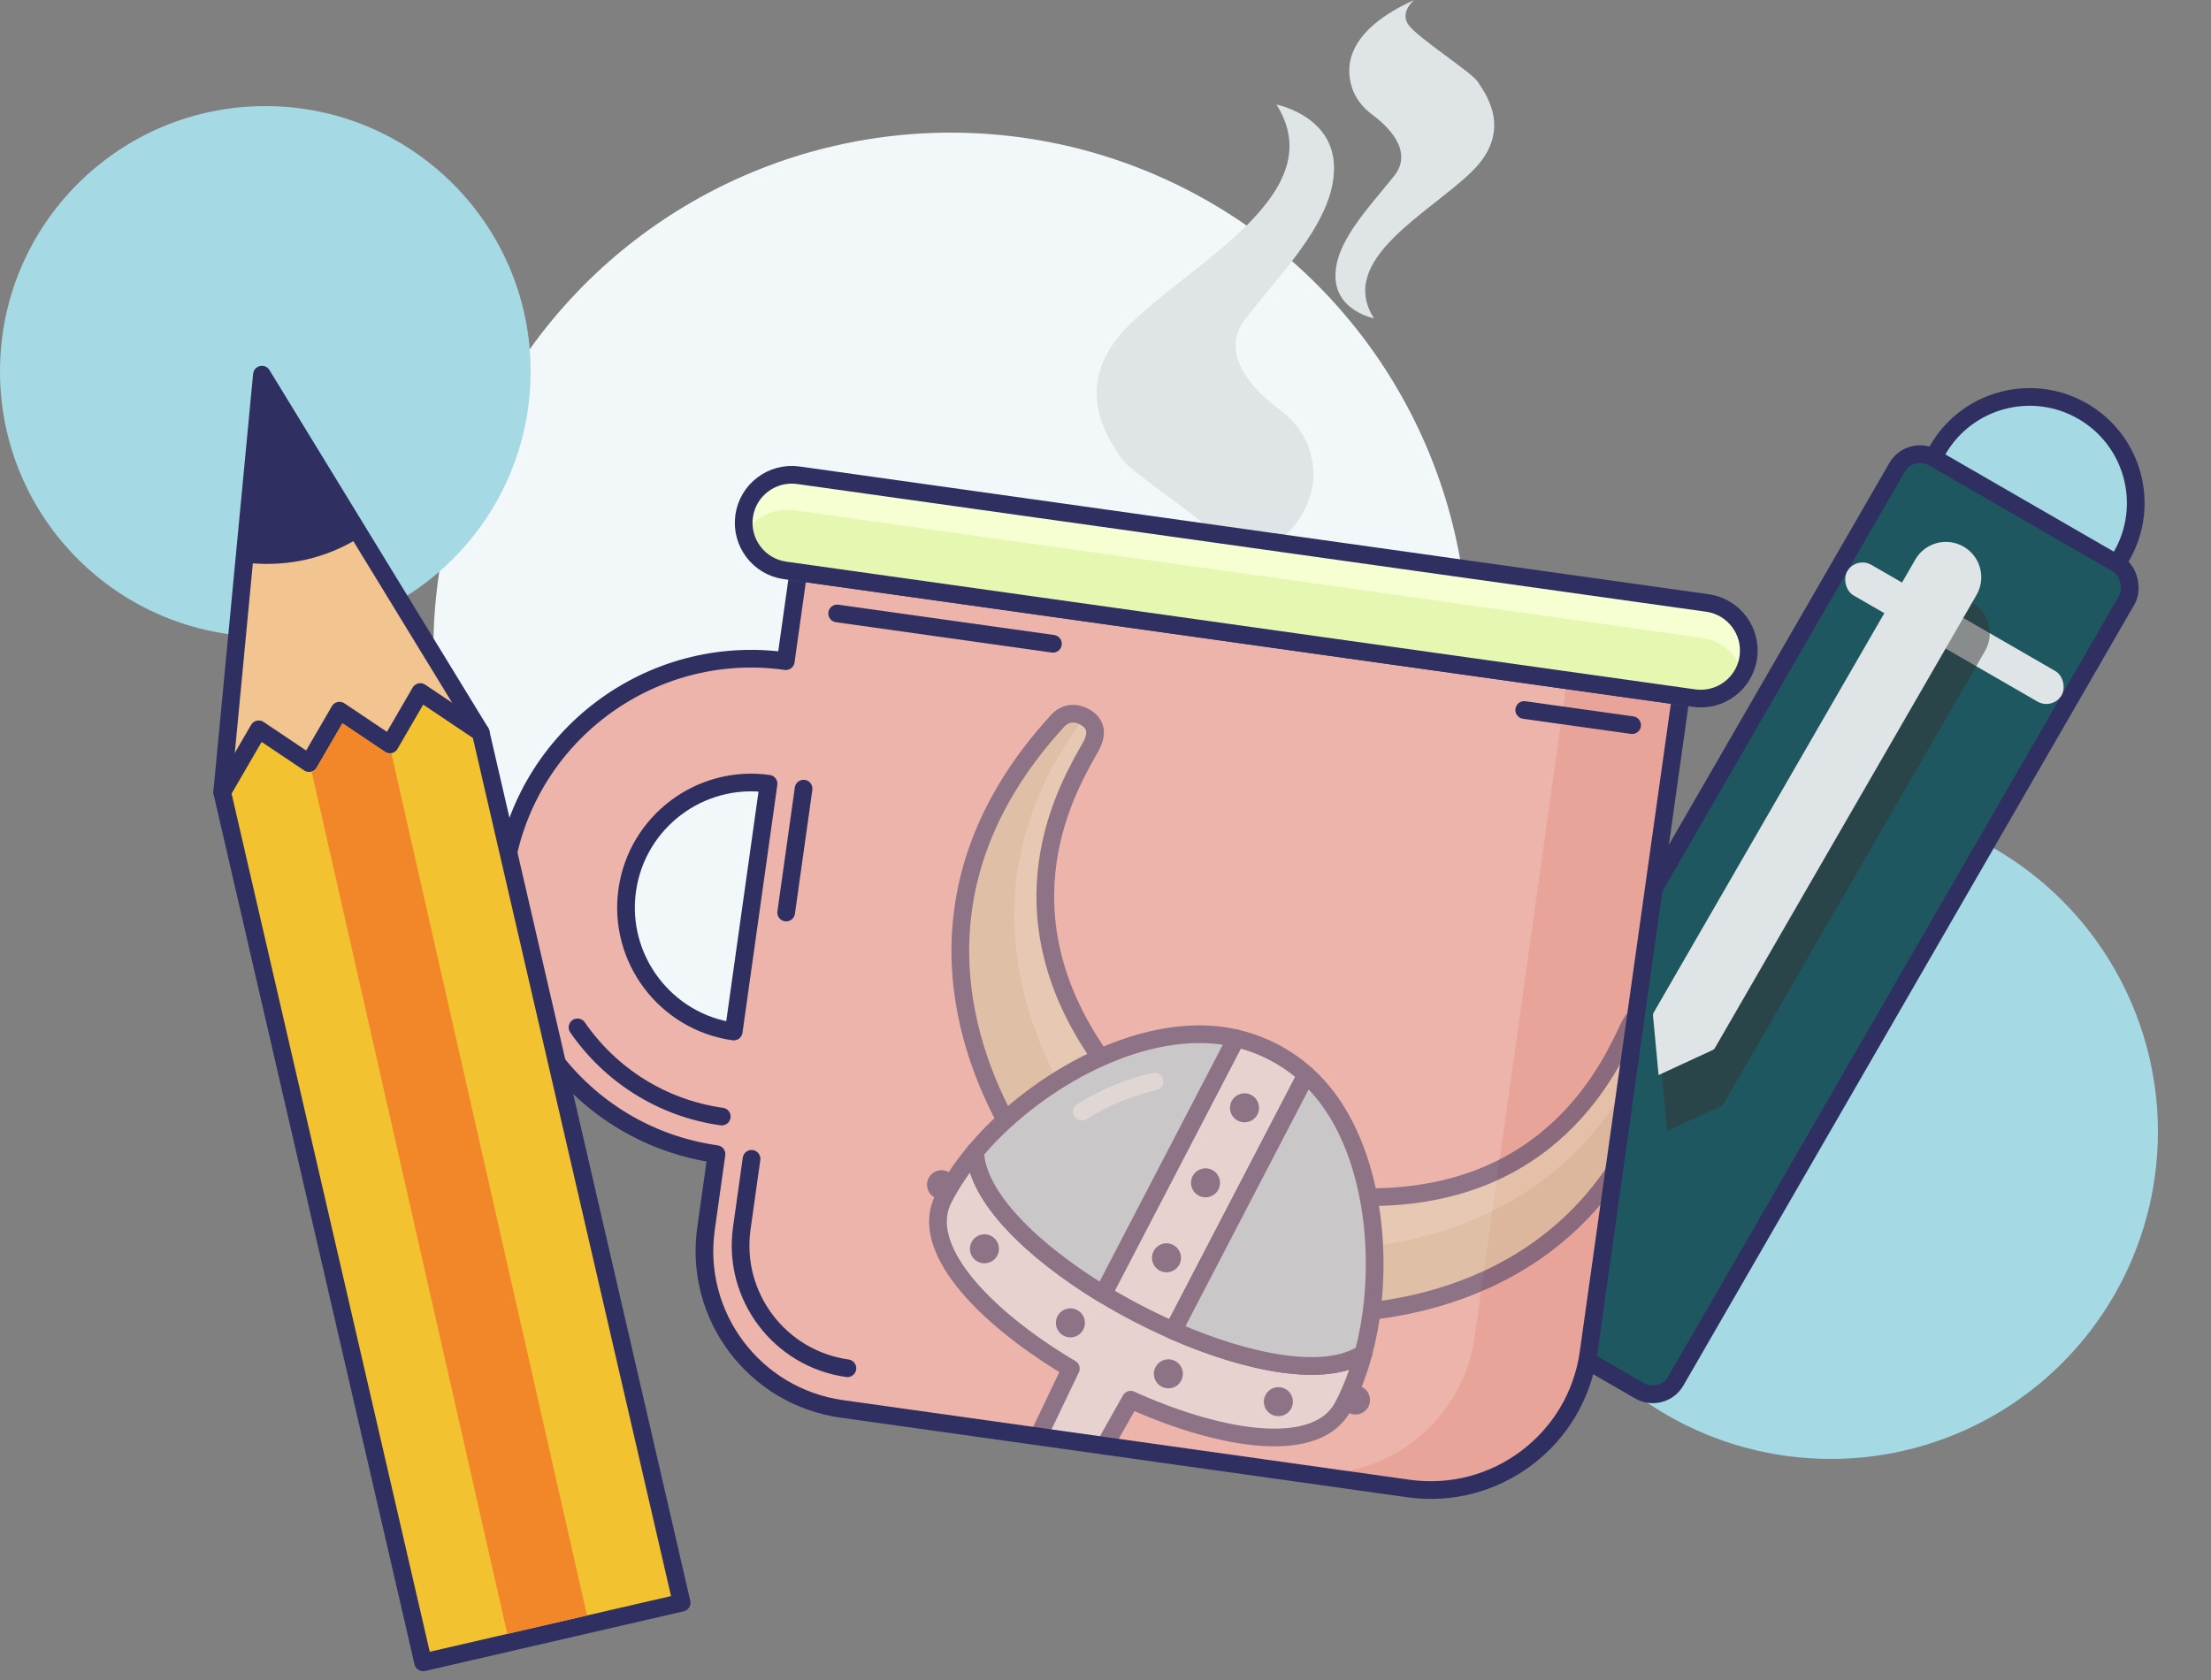 <?xml version="1.0" encoding="UTF-8"?>
<svg width="250px" height="190px" viewBox="0 0 250 190" version="1.1" xmlns="http://www.w3.org/2000/svg" xmlns:xlink="http://www.w3.org/1999/xlink">
    <rect x="0" y="0" width="250" height="190" fill="#808080" stroke="none"/>
    <!-- Generator: Sketch 49.3 (51167) - http://www.bohemiancoding.com/sketch -->
    <title>Artboard</title>
    <desc>Created with Sketch.</desc>
    <defs>
        <path d="M28.15,0.346 L28.15,10.496 C12.63,10.496 0.001,23.126 0.001,38.645 C0.001,54.166 12.63,66.796 28.15,66.796 L28.15,75.336 C28.15,85.286 36.22,93.356 46.18,93.356 L110.89,93.356 C120.85,93.356 128.92,85.286 128.92,75.336 L128.92,0.346 L28.15,0.346 Z M14.001,38.645 C14.001,30.836 20.35,24.496 28.15,24.496 L28.15,52.796 C20.35,52.796 14.001,46.447 14.001,38.645 Z" id="path-1"></path>
        <path d="M28.15,0.346 L28.15,10.496 C12.63,10.496 0.001,23.126 0.001,38.645 C0.001,54.166 12.63,66.796 28.15,66.796 L28.15,75.336 C28.15,85.286 36.22,93.356 46.18,93.356 L110.89,93.356 C120.85,93.356 128.92,85.286 128.92,75.336 L128.92,0.346 L28.15,0.346 Z M14.001,38.645 C14.001,30.836 20.35,24.496 28.15,24.496 L28.15,52.796 C20.35,52.796 14.001,46.447 14.001,38.645 Z" id="path-3"></path>
        <path d="M10.687,49.635 C4.661,42.39 -6.723,24.063 8.522,1.912 C8.522,1.912 9.557,0.169 11.669,1.113 C12.951,1.683 13.214,2.813 12.626,4.32 C10.977,8.575 4.029,24.225 19.48,39.821" id="path-5"></path>
        <path d="M28.15,0.346 L28.15,10.496 C12.63,10.496 0.001,23.126 0.001,38.645 C0.001,54.166 12.63,66.796 28.15,66.796 L28.15,75.336 C28.15,85.286 36.22,93.356 46.18,93.356 L110.89,93.356 C120.85,93.356 128.92,85.286 128.92,75.336 L128.92,0.346 L28.15,0.346 Z M14.001,38.645 C14.001,30.836 20.35,24.496 28.15,24.496 L28.15,52.796 C20.35,52.796 14.001,46.447 14.001,38.645 Z" id="path-7"></path>
        <path d="M28.15,0.346 L28.15,10.496 C12.63,10.496 0.001,23.126 0.001,38.645 C0.001,54.166 12.63,66.796 28.15,66.796 L28.15,75.336 C28.15,85.286 36.22,93.356 46.18,93.356 L110.89,93.356 C120.85,93.356 128.92,85.286 128.92,75.336 L128.92,0.346 L28.15,0.346 Z M14.001,38.645 C14.001,30.836 20.35,24.496 28.15,24.496 L28.15,52.796 C20.35,52.796 14.001,46.447 14.001,38.645 Z" id="path-9"></path>
        <path d="M28.92,18.727 C21.997,32.767 8.406,37.25 1.333,38.661 L0.668,25.501 C22.49,23.091 26.929,6.554 28.322,2.208 C28.478,1.718 28.677,1.311 28.92,0.997 L28.92,18.727" id="path-11"></path>
        <path d="M28.15,0.346 L28.15,10.496 C12.63,10.496 0.001,23.126 0.001,38.645 C0.001,54.166 12.63,66.796 28.15,66.796 L28.15,75.336 C28.15,85.286 36.22,93.356 46.18,93.356 L110.89,93.356 C120.85,93.356 128.92,85.286 128.92,75.336 L128.92,0.346 L28.15,0.346 Z M14.001,38.645 C14.001,30.836 20.35,24.496 28.15,24.496 L28.15,52.796 C20.35,52.796 14.001,46.447 14.001,38.645 Z" id="path-13"></path>
        <path d="M28.15,0.346 L28.15,10.496 C12.63,10.496 0.001,23.126 0.001,38.645 C0.001,54.166 12.63,66.796 28.15,66.796 L28.15,75.336 C28.15,85.286 36.22,93.356 46.18,93.356 L110.89,93.356 C120.85,93.356 128.92,85.286 128.92,75.336 L128.92,0.346 M14.001,38.645 C14.001,30.836 20.35,24.496 28.15,24.496 L28.15,52.796 C20.35,52.796 14.001,46.447 14.001,38.645" id="path-15"></path>
        <path d="M28.15,0.346 L28.15,10.496 C12.63,10.496 0.001,23.126 0.001,38.645 C0.001,54.166 12.63,66.796 28.15,66.796 L28.15,75.336 C28.15,85.286 36.22,93.356 46.18,93.356 L110.89,93.356 C120.85,93.356 128.92,85.286 128.92,75.336 L128.92,0.346 L28.15,0.346 Z M14.001,38.645 C14.001,30.836 20.35,24.496 28.15,24.496 L28.15,52.796 C20.35,52.796 14.001,46.447 14.001,38.645 Z" id="path-17"></path>
        <path d="M28.15,0.346 L28.15,10.496 C12.63,10.496 0.001,23.126 0.001,38.645 C0.001,54.166 12.63,66.796 28.15,66.796 L28.15,75.336 C28.15,85.286 36.22,93.356 46.18,93.356 L110.89,93.356 C120.85,93.356 128.92,85.286 128.92,75.336 L128.92,0.346 M14.001,38.645 C14.001,30.836 20.35,24.496 28.15,24.496 L28.15,52.796 C20.35,52.796 14.001,46.447 14.001,38.645" id="path-19"></path>
        <path d="M28.15,0.346 L28.15,10.496 C12.63,10.496 0.001,23.126 0.001,38.645 C0.001,54.166 12.63,66.796 28.15,66.796 L28.15,75.336 C28.15,85.286 36.22,93.356 46.18,93.356 L110.89,93.356 C120.85,93.356 128.92,85.286 128.92,75.336 L128.92,0.346 L28.15,0.346 Z M14.001,38.645 C14.001,30.836 20.35,24.496 28.15,24.496 L28.15,52.796 C20.35,52.796 14.001,46.447 14.001,38.645 Z" id="path-21"></path>
        <path d="M28.15,0.346 L28.15,10.496 C12.63,10.496 0.001,23.126 0.001,38.645 C0.001,54.166 12.63,66.796 28.15,66.796 L28.15,75.336 C28.15,85.286 36.22,93.356 46.18,93.356 L110.89,93.356 C120.85,93.356 128.92,85.286 128.92,75.336 L128.92,0.346 M14.001,38.645 C14.001,30.836 20.35,24.496 28.15,24.496 L28.15,52.796 C20.35,52.796 14.001,46.447 14.001,38.645" id="path-23"></path>
        <path d="M28.15,0.346 L28.15,10.496 C12.63,10.496 0.001,23.126 0.001,38.645 C0.001,54.166 12.63,66.796 28.15,66.796 L28.15,75.336 C28.15,85.286 36.22,93.356 46.18,93.356 L110.89,93.356 C120.85,93.356 128.92,85.286 128.92,75.336 L128.92,0.346 L28.15,0.346 Z M14.001,38.645 C14.001,30.836 20.35,24.496 28.15,24.496 L28.15,52.796 C20.35,52.796 14.001,46.447 14.001,38.645 Z" id="path-25"></path>
        <path d="M28.15,0.346 L28.15,10.496 C12.63,10.496 0.001,23.126 0.001,38.645 C0.001,54.166 12.63,66.796 28.15,66.796 L28.15,75.336 C28.15,85.286 36.22,93.356 46.18,93.356 L110.89,93.356 C120.85,93.356 128.92,85.286 128.92,75.336 L128.92,0.346 M14.001,38.645 C14.001,30.836 20.35,24.496 28.15,24.496 L28.15,52.796 C20.35,52.796 14.001,46.447 14.001,38.645" id="path-27"></path>
        <path d="M28.15,0.346 L28.15,10.496 C12.63,10.496 0.001,23.126 0.001,38.645 C0.001,54.166 12.63,66.796 28.15,66.796 L28.15,75.336 C28.15,85.286 36.22,93.356 46.18,93.356 L110.89,93.356 C120.85,93.356 128.92,85.286 128.92,75.336 L128.92,0.346 L28.15,0.346 Z M14.001,38.645 C14.001,30.836 20.35,24.496 28.15,24.496 L28.15,52.796 C20.35,52.796 14.001,46.447 14.001,38.645 Z" id="path-29"></path>
        <path d="M28.15,0.346 L28.15,10.496 C12.63,10.496 0.001,23.126 0.001,38.645 C0.001,54.166 12.63,66.796 28.15,66.796 L28.15,75.336 C28.15,85.286 36.22,93.356 46.18,93.356 L110.89,93.356 C120.85,93.356 128.92,85.286 128.92,75.336 L128.92,0.346 M14.001,38.645 C14.001,30.836 20.35,24.496 28.15,24.496 L28.15,52.796 C20.35,52.796 14.001,46.447 14.001,38.645" id="path-31"></path>
        <path d="M28.15,0.346 L28.15,10.496 C12.63,10.496 0.001,23.126 0.001,38.645 C0.001,54.166 12.63,66.796 28.15,66.796 L28.15,75.336 C28.15,85.286 36.22,93.356 46.18,93.356 L110.89,93.356 C120.85,93.356 128.92,85.286 128.92,75.336 L128.92,0.346 M14.001,38.645 C14.001,30.836 20.35,24.496 28.15,24.496 L28.15,52.796 C20.35,52.796 14.001,46.447 14.001,38.645" id="path-33"></path>
        <path d="M28.15,0.346 L28.15,10.496 C12.63,10.496 0.001,23.126 0.001,38.645 C0.001,54.166 12.63,66.796 28.15,66.796 L28.15,75.336 C28.15,85.286 36.22,93.356 46.18,93.356 L110.89,93.356 C120.85,93.356 128.92,85.286 128.92,75.336 L128.92,0.346 M14.001,38.645 C14.001,30.836 20.35,24.496 28.15,24.496 L28.15,52.796 C20.35,52.796 14.001,46.447 14.001,38.645" id="path-35"></path>
        <path d="M28.15,0.346 L28.15,10.496 C12.63,10.496 0.001,23.126 0.001,38.645 C0.001,54.166 12.63,66.796 28.15,66.796 L28.15,75.336 C28.15,85.286 36.22,93.356 46.18,93.356 L110.89,93.356 C120.85,93.356 128.92,85.286 128.92,75.336 L128.92,0.346 M14.001,38.645 C14.001,30.836 20.35,24.496 28.15,24.496 L28.15,52.796 C20.35,52.796 14.001,46.447 14.001,38.645" id="path-37"></path>
        <path d="M28.15,0.346 L28.15,10.496 C12.63,10.496 0.001,23.126 0.001,38.645 C0.001,54.166 12.63,66.796 28.15,66.796 L28.15,75.336 C28.15,85.286 36.22,93.356 46.18,93.356 L110.89,93.356 C120.85,93.356 128.92,85.286 128.92,75.336 L128.92,0.346 M14.001,38.645 C14.001,30.836 20.35,24.496 28.15,24.496 L28.15,52.796 C20.35,52.796 14.001,46.447 14.001,38.645" id="path-39"></path>
        <path d="M28.15,0.346 L28.15,10.496 C12.63,10.496 0.001,23.126 0.001,38.645 C0.001,54.166 12.63,66.796 28.15,66.796 L28.15,75.336 C28.15,85.286 36.22,93.356 46.18,93.356 L110.89,93.356 C120.85,93.356 128.92,85.286 128.92,75.336 L128.92,0.346 M14.001,38.645 C14.001,30.836 20.35,24.496 28.15,24.496 L28.15,52.796 C20.35,52.796 14.001,46.447 14.001,38.645" id="path-41"></path>
        <path d="M28.15,0.346 L28.15,10.496 C12.63,10.496 0.001,23.126 0.001,38.645 C0.001,54.166 12.63,66.796 28.15,66.796 L28.15,75.336 C28.15,85.286 36.22,93.356 46.18,93.356 L110.89,93.356 C120.85,93.356 128.92,85.286 128.92,75.336 L128.92,0.346 M14.001,38.645 C14.001,30.836 20.35,24.496 28.15,24.496 L28.15,52.796 C20.35,52.796 14.001,46.447 14.001,38.645" id="path-43"></path>
        <path d="M28.15,0.346 L28.15,10.496 C12.63,10.496 0.001,23.126 0.001,38.645 C0.001,54.166 12.63,66.796 28.15,66.796 L28.15,75.336 C28.15,85.286 36.22,93.356 46.18,93.356 L110.89,93.356 C120.85,93.356 128.92,85.286 128.92,75.336 L128.92,0.346 M14.001,38.645 C14.001,30.836 20.35,24.496 28.15,24.496 L28.15,52.796 C20.35,52.796 14.001,46.447 14.001,38.645" id="path-45"></path>
        <path d="M28.15,0.346 L28.15,10.496 C12.63,10.496 0.001,23.126 0.001,38.645 C0.001,54.166 12.63,66.796 28.15,66.796 L28.15,75.336 C28.15,85.286 36.22,93.356 46.18,93.356 L110.89,93.356 C120.85,93.356 128.92,85.286 128.92,75.336 L128.92,0.346 M14.001,38.645 C14.001,30.836 20.35,24.496 28.15,24.496 L28.15,52.796 C20.35,52.796 14.001,46.447 14.001,38.645" id="path-47"></path>
        <path d="M28.15,0.346 L28.15,10.496 C12.63,10.496 0.001,23.126 0.001,38.645 C0.001,54.166 12.63,66.796 28.15,66.796 L28.15,75.336 C28.15,85.286 36.22,93.356 46.18,93.356 L110.89,93.356 C120.85,93.356 128.92,85.286 128.92,75.336 L128.92,0.346 M14.001,38.645 C14.001,30.836 20.35,24.496 28.15,24.496 L28.15,52.796 C20.35,52.796 14.001,46.447 14.001,38.645" id="path-49"></path>
        <path d="M5.64,0.478 C2.638,0.478 0.205,2.911 0.205,5.912 C0.205,8.913 2.638,11.346 5.64,11.346 L109.431,11.346 C112.432,11.346 114.865,8.913 114.865,5.912 C114.865,2.911 112.432,0.478 109.431,0.478" id="path-51"></path>
    </defs>
    <g id="Artboard" stroke="none" stroke-width="1" fill="none" fill-rule="evenodd">
        <g id="Illustration">
            <circle id="Oval-3-Copy" fill="#A5D9E4" cx="207" cy="128" r="37"></circle>
            <g id="Group" transform="translate(205.24, 98.895) rotate(-330) translate(-205.24, -98.895) translate(190.24, 38.395)">
                <g id="stencil">
                    <path d="M15,0 L15,0 C21.627,-1.21743675e-15 27,5.373 27,12 L27,108 L3,108 L3,12 C3,5.373 8.373,1.21743675e-15 15,0 Z" id="Rectangle-5" stroke="#2F3061" stroke-width="2" fill="#A5D9E4" stroke-linecap="round" stroke-linejoin="round"></path>
                    <rect id="Rectangle-5" stroke="#2F3061" stroke-width="2" fill="#1E575F" stroke-linecap="round" stroke-linejoin="round" x="0" y="13" width="30" height="108" rx="3"></rect>
                    <rect id="Rectangle-9" fill="#DFE4E6" x="1" y="27" width="28" height="4" rx="2"></rect>
                </g>
                <path d="M15,25 L15,25 C17.209,25 19,26.791 19,29 L19,88.186 C19,88.289 18.968,88.39 18.909,88.474 L15.014,94 L11.092,88.474 C11.032,88.39 11,88.289 11,88.185 L11,29 C11,26.791 12.791,25 15,25 Z" id="Rectangle-9" fill-opacity="0.5" fill="#343434"></path>
                <path d="M11,20 L11,20 C13.209,20 15,21.791 15,24 L15,83.186 C15,83.289 14.968,83.39 14.909,83.474 L11.014,89 L7.092,83.474 C7.032,83.39 7,83.289 7,83.185 L7,24 C7,21.791 8.791,20 11,20 Z" id="Rectangle-9" fill="#DFE4E6"></path>
            </g>
            <circle id="Oval-3" fill="#F2F8FA" cx="107.5" cy="73.5" r="58.5"></circle>
            <path d="M137.512,65.651 C137.512,65.651 139.991,63.69 138.545,61.52 C137.099,59.35 127.698,53.358 126.768,51.809 C125.838,50.258 120.466,43.752 127.801,36.623 C135.136,29.495 150.632,21.747 144.33,11.829 C144.33,11.829 150.735,13.069 150.838,18.855 C150.942,24.64 145.466,30.218 140.921,35.9 C137.506,40.169 142.137,44.437 144.653,46.297 C146.241,47.471 147.502,49.069 148.085,50.958 C149.239,54.691 148.682,60.615 137.512,65.651 Z" id="Page-1" fill="#DFE4E6"></path>
            <path d="M160.038,36 C160.038,36 161.696,34.688 160.729,33.236 C159.762,31.785 153.474,27.778 152.852,26.741 C152.229,25.704 148.636,21.352 153.542,16.584 C158.449,11.816 168.813,6.634 164.598,0 C164.598,0 168.882,0.829 168.951,4.699 C169.021,8.568 165.358,12.299 162.318,16.1 C160.034,18.955 163.131,21.81 164.814,23.054 C165.876,23.839 166.72,24.908 167.11,26.172 C167.882,28.669 167.509,32.632 160.038,36 Z" id="Page-1-Copy" fill="#DFE4E6" transform="translate(159.976, 18) rotate(-180) translate(-159.976, -18) "></path>
            <circle id="Oval-3" fill="#A5D9E4" cx="30" cy="42" r="30"></circle>
            <g id="Page-1" transform="translate(124, 111) rotate(-352) translate(-124, -111) translate(56, 58)">
                <path d="M28.15,64.317 C20.35,64.317 14.001,57.967 14.001,50.167 C14.001,42.357 20.35,36.017 28.15,36.017 L28.15,64.317 Z M28.15,11.867 L28.15,22.017 C12.63,22.017 0.001,34.647 0.001,50.167 C0.001,65.687 12.63,78.317 28.15,78.317 L28.15,86.857 C28.15,96.807 36.22,104.878 46.18,104.878 L110.89,104.878 C120.85,104.878 128.921,96.807 128.921,86.857 L128.921,11.867 L28.15,11.867 Z" id="Fill-1" fill="#E8A499"></path>
                <g id="Group-79" transform="translate(0, 11.521)">
                    <g id="Group-5">
                        <mask id="mask-2" fill="white">
                            <use xlink:href="#path-1"></use>
                        </mask>
                        <g id="Clip-4"></g>
                        <path d="M15.15,0.346 L15.15,10.496 C-0.37,10.496 -12.999,23.126 -12.999,38.646 C-12.999,54.166 -0.37,66.796 15.15,66.796 L15.15,75.336 C15.15,85.286 23.22,93.357 33.18,93.357 L97.89,93.357 C107.85,93.357 115.921,85.286 115.921,75.336 L115.921,0.346 L15.15,0.346 Z" id="Fill-3" fill="#ECB4AB" mask="url(#mask-2)"></path>
                    </g>
                    <g id="Group-78" opacity="0.5">
                        <g id="Group-8">
                            <mask id="mask-4" fill="white">
                                <use xlink:href="#path-3"></use>
                            </mask>
                            <g id="Clip-7"></g>
                            <path d="M61.687,60.635 C55.661,53.39 44.277,35.064 59.522,12.912 C59.522,12.912 60.557,11.169 62.669,12.114 C63.951,12.683 64.214,13.814 63.626,15.321 C61.977,19.575 55.029,35.225 70.48,50.822 L61.687,60.635 Z" id="Fill-6" fill="#D1CAA1" mask="url(#mask-4)"></path>
                        </g>
                        <g id="Group-11" transform="translate(51, 11)">
                            <mask id="mask-6" fill="white">
                                <use xlink:href="#path-5"></use>
                            </mask>
                            <g id="Clip-10"></g>
                            <path d="M19.477,39.818 L15.623,44.124 C9.885,36.947 0.472,20.76 11.517,1.042 C11.569,1.06 11.62,1.079 11.667,1.107 C12.95,1.676 13.209,2.811 12.628,4.322 C10.975,8.571 4.035,24.223 19.477,39.818" id="Fill-9" fill="#E2DBBA" mask="url(#mask-6)"></path>
                        </g>
                        <g id="Group-14">
                            <mask id="mask-8" fill="white">
                                <use xlink:href="#path-7"></use>
                            </mask>
                            <g id="Clip-13"></g>
                            <path d="M61.687,60.635 C55.661,53.39 44.277,35.064 59.522,12.912 C59.522,12.912 60.557,11.169 62.669,12.114 C63.951,12.683 64.214,13.814 63.626,15.321 C61.977,19.575 55.029,35.225 70.48,50.822 L61.687,60.635 Z" id="Stroke-12" stroke="#2F3061" stroke-width="2" stroke-linecap="round" stroke-linejoin="round" mask="url(#mask-8)"></path>
                        </g>
                        <g id="Group-17">
                            <mask id="mask-10" fill="white">
                                <use xlink:href="#path-9"></use>
                            </mask>
                            <g id="Clip-16"></g>
                            <path d="M101.334,74.661 C110.576,72.817 130.952,65.726 133.028,38.916 C133.028,38.916 133.32,36.91 131.083,36.316 C129.73,35.953 128.812,36.667 128.321,38.208 C126.93,42.554 122.49,59.091 100.668,61.501 L101.334,74.661 Z" id="Fill-15" fill="#D1CAA1" mask="url(#mask-10)"></path>
                        </g>
                        <g id="Group-20" transform="translate(100, 36)">
                            <mask id="mask-12" fill="white">
                                <use xlink:href="#path-11"></use>
                            </mask>
                            <g id="Clip-19"></g>
                            <path d="M0.673,25.501 L0.961,31.272 C9.936,29.3 27.434,22.634 31.245,0.357 C31.194,0.339 31.143,0.32 31.088,0.313 C29.733,-0.051 28.817,0.669 28.319,2.208 C26.933,6.552 22.485,23.086 0.673,25.501" id="Fill-18" fill="#E2DBBA" mask="url(#mask-12)"></path>
                        </g>
                        <g id="Group-23">
                            <mask id="mask-14" fill="white">
                                <use xlink:href="#path-13"></use>
                            </mask>
                            <g id="Clip-22"></g>
                            <path d="M101.334,74.661 C110.576,72.817 130.952,65.726 133.028,38.916 C133.028,38.916 133.32,36.91 131.083,36.316 C129.73,35.953 128.812,36.667 128.321,38.208 C126.93,42.554 122.49,59.091 100.668,61.501 L101.334,74.661 Z" id="Stroke-21" stroke="#2F3061" stroke-width="2" stroke-linecap="round" stroke-linejoin="round" mask="url(#mask-14)"></path>
                        </g>
                        <g id="Group-26">
                            <mask id="mask-16" fill="white">
                                <use xlink:href="#path-15"></use>
                            </mask>
                            <g id="Clip-25"></g>
                            <path d="M92.94,48.633 L82.063,79.377 C79.215,78.578 76.351,77.566 73.635,76.396 L84.511,45.652 C86.006,45.786 87.472,46.097 88.916,46.607 C90.358,47.117 91.693,47.798 92.94,48.633" id="Fill-24" fill="#E2EFF3" mask="url(#mask-16)"></path>
                        </g>
                        <g id="Group-29">
                            <mask id="mask-18" fill="white">
                                <use xlink:href="#path-17"></use>
                            </mask>
                            <g id="Clip-28"></g>
                            <path d="M92.94,48.633 L82.063,79.377 C79.215,78.578 76.351,77.566 73.635,76.396 L84.511,45.652 C86.006,45.786 87.472,46.097 88.916,46.607 C90.358,47.117 91.693,47.798 92.94,48.633 Z" id="Stroke-27" stroke="#2F3061" stroke-width="2" stroke-linecap="round" stroke-linejoin="round" mask="url(#mask-18)"></path>
                        </g>
                        <g id="Group-32">
                            <mask id="mask-20" fill="white">
                                <use xlink:href="#path-19"></use>
                            </mask>
                            <g id="Clip-31"></g>
                            <path d="M102.286,85.163 C100.219,91.005 89.715,90.975 79.023,87.97 C78.813,87.907 78.6,87.855 78.394,87.782 L73.608,100 C70.761,99.201 69.957,98.917 67.241,97.747 L71.203,85.238 C70.997,85.165 70.798,85.071 70.596,84.988 C60.392,80.602 52.207,74.019 54.273,68.178 C54.97,66.21 55.921,64.274 57.075,62.422 C57.898,67.467 65.065,72.703 73.636,76.395 C73.745,76.446 73.849,76.482 73.958,76.533 C76.469,77.595 79.106,78.528 81.726,79.281 C81.844,79.311 81.946,79.348 82.063,79.377 C91.049,81.895 99.914,82.331 103.726,78.927 C103.459,81.093 102.981,83.195 102.286,85.163" id="Fill-30" fill="#E2EFF3" mask="url(#mask-20)"></path>
                        </g>
                        <g id="Group-35">
                            <mask id="mask-22" fill="white">
                                <use xlink:href="#path-21"></use>
                            </mask>
                            <g id="Clip-34"></g>
                            <path d="M102.286,85.163 C100.219,91.005 89.715,90.975 79.023,87.97 C78.813,87.907 78.6,87.855 78.394,87.782 L73.608,100 C70.761,99.201 69.957,98.917 67.241,97.747 L71.203,85.238 C70.997,85.165 70.798,85.071 70.596,84.988 C60.392,80.602 52.207,74.019 54.273,68.178 C54.97,66.21 55.921,64.274 57.075,62.422 C57.898,67.467 65.065,72.703 73.636,76.395 C73.745,76.446 73.849,76.482 73.958,76.533 C76.469,77.595 79.106,78.528 81.726,79.281 C81.844,79.311 81.946,79.348 82.063,79.377 C91.049,81.895 99.914,82.331 103.726,78.927 C103.459,81.093 102.981,83.195 102.286,85.163 Z" id="Stroke-33" stroke="#2F3061" stroke-width="2" stroke-linecap="round" stroke-linejoin="round" mask="url(#mask-22)"></path>
                        </g>
                        <g id="Group-38">
                            <mask id="mask-24" fill="white">
                                <use xlink:href="#path-23"></use>
                            </mask>
                            <g id="Clip-37"></g>
                            <path d="M84.511,45.651 L73.635,76.395 C65.065,72.703 57.898,67.466 57.074,62.422 C57.576,61.626 58.109,60.84 58.683,60.07 C64.775,51.896 75.17,44.793 84.511,45.651" id="Fill-36" fill="#A5D9E4" mask="url(#mask-24)"></path>
                        </g>
                        <g id="Group-41">
                            <mask id="mask-26" fill="white">
                                <use xlink:href="#path-25"></use>
                            </mask>
                            <g id="Clip-40"></g>
                            <path d="M84.511,45.651 L73.635,76.395 C65.065,72.703 57.898,67.466 57.074,62.422 C57.576,61.626 58.109,60.84 58.683,60.07 C64.775,51.896 75.17,44.793 84.511,45.651 Z" id="Stroke-39" stroke="#2F3061" stroke-width="2" stroke-linecap="round" stroke-linejoin="round" mask="url(#mask-26)"></path>
                        </g>
                        <g id="Group-44">
                            <mask id="mask-28" fill="white">
                                <use xlink:href="#path-27"></use>
                            </mask>
                            <g id="Clip-43"></g>
                            <path d="M103.726,78.927 C99.913,82.331 91.048,81.896 82.063,79.377 L92.94,48.633 C100.743,53.84 104.359,65.901 103.955,76.086 C103.916,77.046 103.836,77.992 103.726,78.927" id="Fill-42" fill="#A5D9E4" mask="url(#mask-28)"></path>
                        </g>
                        <g id="Group-47">
                            <mask id="mask-30" fill="white">
                                <use xlink:href="#path-29"></use>
                            </mask>
                            <g id="Clip-46"></g>
                            <path d="M103.726,78.927 C99.913,82.331 91.048,81.896 82.063,79.377 L92.94,48.633 C100.743,53.84 104.359,65.901 103.955,76.086 C103.916,77.046 103.836,77.992 103.726,78.927 Z" id="Stroke-45" stroke="#2F3061" stroke-width="2" stroke-linecap="round" stroke-linejoin="round" mask="url(#mask-30)"></path>
                        </g>
                        <g id="Group-50">
                            <mask id="mask-32" fill="white">
                                <use xlink:href="#path-31"></use>
                            </mask>
                            <g id="Clip-49"></g>
                            <path d="M88.091,53.85 C87.789,54.705 86.853,55.151 85.999,54.849 C85.146,54.547 84.698,53.611 85,52.757 C85.302,51.904 86.238,51.456 87.092,51.758 C87.945,52.06 88.393,52.996 88.091,53.85" id="Fill-48" fill="#2F3061" mask="url(#mask-32)"></path>
                        </g>
                        <g id="Group-53">
                            <mask id="mask-34" fill="white">
                                <use xlink:href="#path-33"></use>
                            </mask>
                            <g id="Clip-52"></g>
                            <path d="M84.903,62.863 C84.601,63.717 83.665,64.163 82.811,63.861 C81.958,63.559 81.51,62.623 81.812,61.769 C82.114,60.916 83.05,60.468 83.904,60.77 C84.757,61.072 85.205,62.009 84.903,62.863" id="Fill-51" fill="#2F3061" mask="url(#mask-34)"></path>
                        </g>
                        <g id="Group-56">
                            <mask id="mask-36" fill="white">
                                <use xlink:href="#path-35"></use>
                            </mask>
                            <g id="Clip-55"></g>
                            <path d="M81.714,71.875 C81.412,72.729 80.476,73.176 79.622,72.874 C78.769,72.572 78.321,71.636 78.623,70.782 C78.925,69.929 79.861,69.481 80.715,69.783 C81.568,70.085 82.016,71.021 81.714,71.875" id="Fill-54" fill="#2F3061" mask="url(#mask-36)"></path>
                        </g>
                        <g id="Group-59">
                            <mask id="mask-38" fill="white">
                                <use xlink:href="#path-37"></use>
                            </mask>
                            <g id="Clip-58"></g>
                            <path d="M61.188,73.731 C60.886,74.585 59.95,75.032 59.096,74.729 C58.243,74.427 57.795,73.491 58.097,72.637 C58.399,71.784 59.336,71.336 60.19,71.638 C61.043,71.941 61.49,72.877 61.188,73.731" id="Fill-57" fill="#2F3061" mask="url(#mask-38)"></path>
                        </g>
                        <g id="Group-62">
                            <mask id="mask-40" fill="white">
                                <use xlink:href="#path-39"></use>
                            </mask>
                            <g id="Clip-61"></g>
                            <path d="M71.979,80.673 C71.676,81.527 70.74,81.974 69.886,81.672 C69.033,81.37 68.585,80.434 68.888,79.58 C69.19,78.727 70.126,78.279 70.98,78.581 C71.833,78.883 72.281,79.819 71.979,80.673" id="Fill-60" fill="#2F3061" mask="url(#mask-40)"></path>
                        </g>
                        <g id="Group-65">
                            <mask id="mask-42" fill="white">
                                <use xlink:href="#path-41"></use>
                            </mask>
                            <g id="Clip-64"></g>
                            <path d="M83.751,84.838 C83.45,85.692 82.513,86.139 81.659,85.837 C80.806,85.535 80.359,84.599 80.66,83.745 C80.963,82.892 81.898,82.444 82.752,82.746 C83.606,83.048 84.053,83.984 83.751,84.838" id="Fill-63" fill="#2F3061" mask="url(#mask-42)"></path>
                        </g>
                        <g id="Group-68">
                            <mask id="mask-44" fill="white">
                                <use xlink:href="#path-43"></use>
                            </mask>
                            <g id="Clip-67"></g>
                            <path d="M96.507,86.227 C96.204,87.081 95.268,87.526 94.414,87.225 C93.561,86.922 93.113,85.987 93.416,85.132 C93.718,84.279 94.654,83.832 95.508,84.133 C96.361,84.436 96.809,85.373 96.507,86.227" id="Fill-66" fill="#2F3061" mask="url(#mask-44)"></path>
                        </g>
                        <g id="Group-71">
                            <mask id="mask-46" fill="white">
                                <use xlink:href="#path-45"></use>
                            </mask>
                            <g id="Clip-70"></g>
                            <path d="M105.117,84.826 C104.815,85.68 103.879,86.127 103.025,85.825 C102.172,85.523 101.724,84.586 102.026,83.732 C102.328,82.879 103.265,82.431 104.119,82.734 C104.972,83.036 105.419,83.972 105.117,84.826" id="Fill-69" fill="#2F3061" mask="url(#mask-46)"></path>
                        </g>
                        <g id="Group-74">
                            <mask id="mask-48" fill="white">
                                <use xlink:href="#path-47"></use>
                            </mask>
                            <g id="Clip-73"></g>
                            <path d="M55.374,67.228 C55.072,68.082 54.136,68.529 53.282,68.228 C52.428,67.924 51.98,66.989 52.282,66.135 C52.586,65.281 53.522,64.834 54.376,65.135 C55.228,65.439 55.676,66.374 55.374,67.228" id="Fill-72" fill="#2F3061" mask="url(#mask-48)"></path>
                        </g>
                        <g id="Group-77">
                            <mask id="mask-50" fill="white">
                                <use xlink:href="#path-49"></use>
                            </mask>
                            <g id="Clip-76"></g>
                            <path d="M68.386,56.288 C70.735,54.348 73.365,52.756 76.061,51.789" id="Stroke-75" stroke="#D4FAFF" stroke-width="2" stroke-linecap="round" stroke-linejoin="round" mask="url(#mask-50)"></path>
                        </g>
                    </g>
                </g>
                <g id="Group-90" transform="translate(0, 0.521)">
                    <path d="M28.15,63.796 C20.35,63.796 14.001,57.446 14.001,49.646 C14.001,41.836 20.35,35.496 28.15,35.496 L28.15,63.796 Z M28.15,11.346 L28.15,21.496 C12.63,21.496 0.001,34.126 0.001,49.646 C0.001,65.166 12.63,77.796 28.15,77.796 L28.15,86.336 C28.15,96.286 36.22,104.357 46.18,104.357 L110.89,104.357 C120.85,104.357 128.921,96.286 128.921,86.336 L128.921,11.346 L28.15,11.346 Z" id="Stroke-80" stroke="#2F3061" stroke-width="2" stroke-linecap="round" stroke-linejoin="round"></path>
                    <path d="M33.15,15.346 L57.791,15.346" id="Stroke-82" stroke="#2F3061" stroke-width="2" stroke-linecap="round" stroke-linejoin="round"></path>
                    <path d="M111.6,15.346 L123.92,15.346" id="Stroke-84" stroke="#2F3061" stroke-width="2" stroke-linecap="round" stroke-linejoin="round"></path>
                    <path d="M117.76,4.479 L123.92,4.479" id="Stroke-86" stroke="#2F3061" stroke-width="2" stroke-linecap="round" stroke-linejoin="round"></path>
                    <path d="M26.639,11.346 L130.431,11.346 C133.432,11.346 135.865,8.913 135.865,5.912 C135.865,2.911 133.432,0.479 130.431,0.479 L26.639,0.479 C23.638,0.479 21.205,2.911 21.205,5.912 C21.205,8.913 23.638,11.346 26.639,11.346" id="Fill-88" fill="#F5FFD2"></path>
                </g>
                <g id="Group-93" transform="translate(21, 0.521)">
                    <mask id="mask-52" fill="white">
                        <use xlink:href="#path-51"></use>
                    </mask>
                    <g id="Clip-92"></g>
                    <path d="M5.639,15.346 L109.431,15.346 C112.432,15.346 114.865,12.913 114.865,9.912 C114.865,6.911 112.432,4.479 109.431,4.479 L5.639,4.479 C2.638,4.479 0.205,6.911 0.205,9.912 C0.205,12.913 2.638,15.346 5.639,15.346" id="Fill-91" fill="#E5F7B0" mask="url(#mask-52)"></path>
                </g>
                <g id="Group-102" transform="translate(10, 0.521)" stroke="#2F3061" stroke-linecap="round" stroke-linejoin="round" stroke-width="2">
                    <path d="M16.639,11.346 L120.431,11.346 C123.432,11.346 125.865,8.913 125.865,5.912 C125.865,2.911 123.432,0.479 120.431,0.479 L16.639,0.479 C13.638,0.479 11.205,2.911 11.205,5.912 C11.205,8.913 13.638,11.346 16.639,11.346 Z" id="Stroke-94"></path>
                    <path d="M22.15,77.773 L22.15,85.699 C22.15,93.442 28.43,99.721 36.18,99.721" id="Stroke-96"></path>
                    <path d="M22.15,35.496 L22.15,49.645" id="Stroke-98"></path>
                    <path d="M0.594,65.789 C4.958,70.531 11.213,73.508 18.15,73.508" id="Stroke-100"></path>
                </g>
            </g>
            <g id="pencil" transform="translate(46.037, 113.503) rotate(-13) translate(-46.037, -113.503) translate(31.037, 40.503)">
                <polygon id="Triangle" stroke="#2F3061" stroke-width="2" fill="#F2C48F" stroke-linecap="round" stroke-linejoin="round" points="15 0 30 45 0 45"></polygon>
                <path d="M30,45 L30,146 L0,146 L0,45 L5.625,39 L10.312,44 L15,39 L19.688,44 L24.375,39 L30,45 Z" id="Combined-Shape" stroke="#2F3061" stroke-width="2" fill="#F2C230" stroke-linecap="round" stroke-linejoin="round"></path>
                <path d="M10.75,45 L15,40.47 L19.25,45 L19.63,45 L19.25,145 L10,145 L10.38,45 L10.75,45 Z" id="Combined-Shape" fill="#F28729"></path>
                <path d="M15.19,2 L21.4,20.5 C19.364,21.167 17.307,21.5 15.231,21.5 C13.154,21.5 11.077,21.167 9,20.5 L15.19,2 Z" id="Triangle" fill="#2F3061"></path>
            </g>
        </g>
    </g>
</svg>